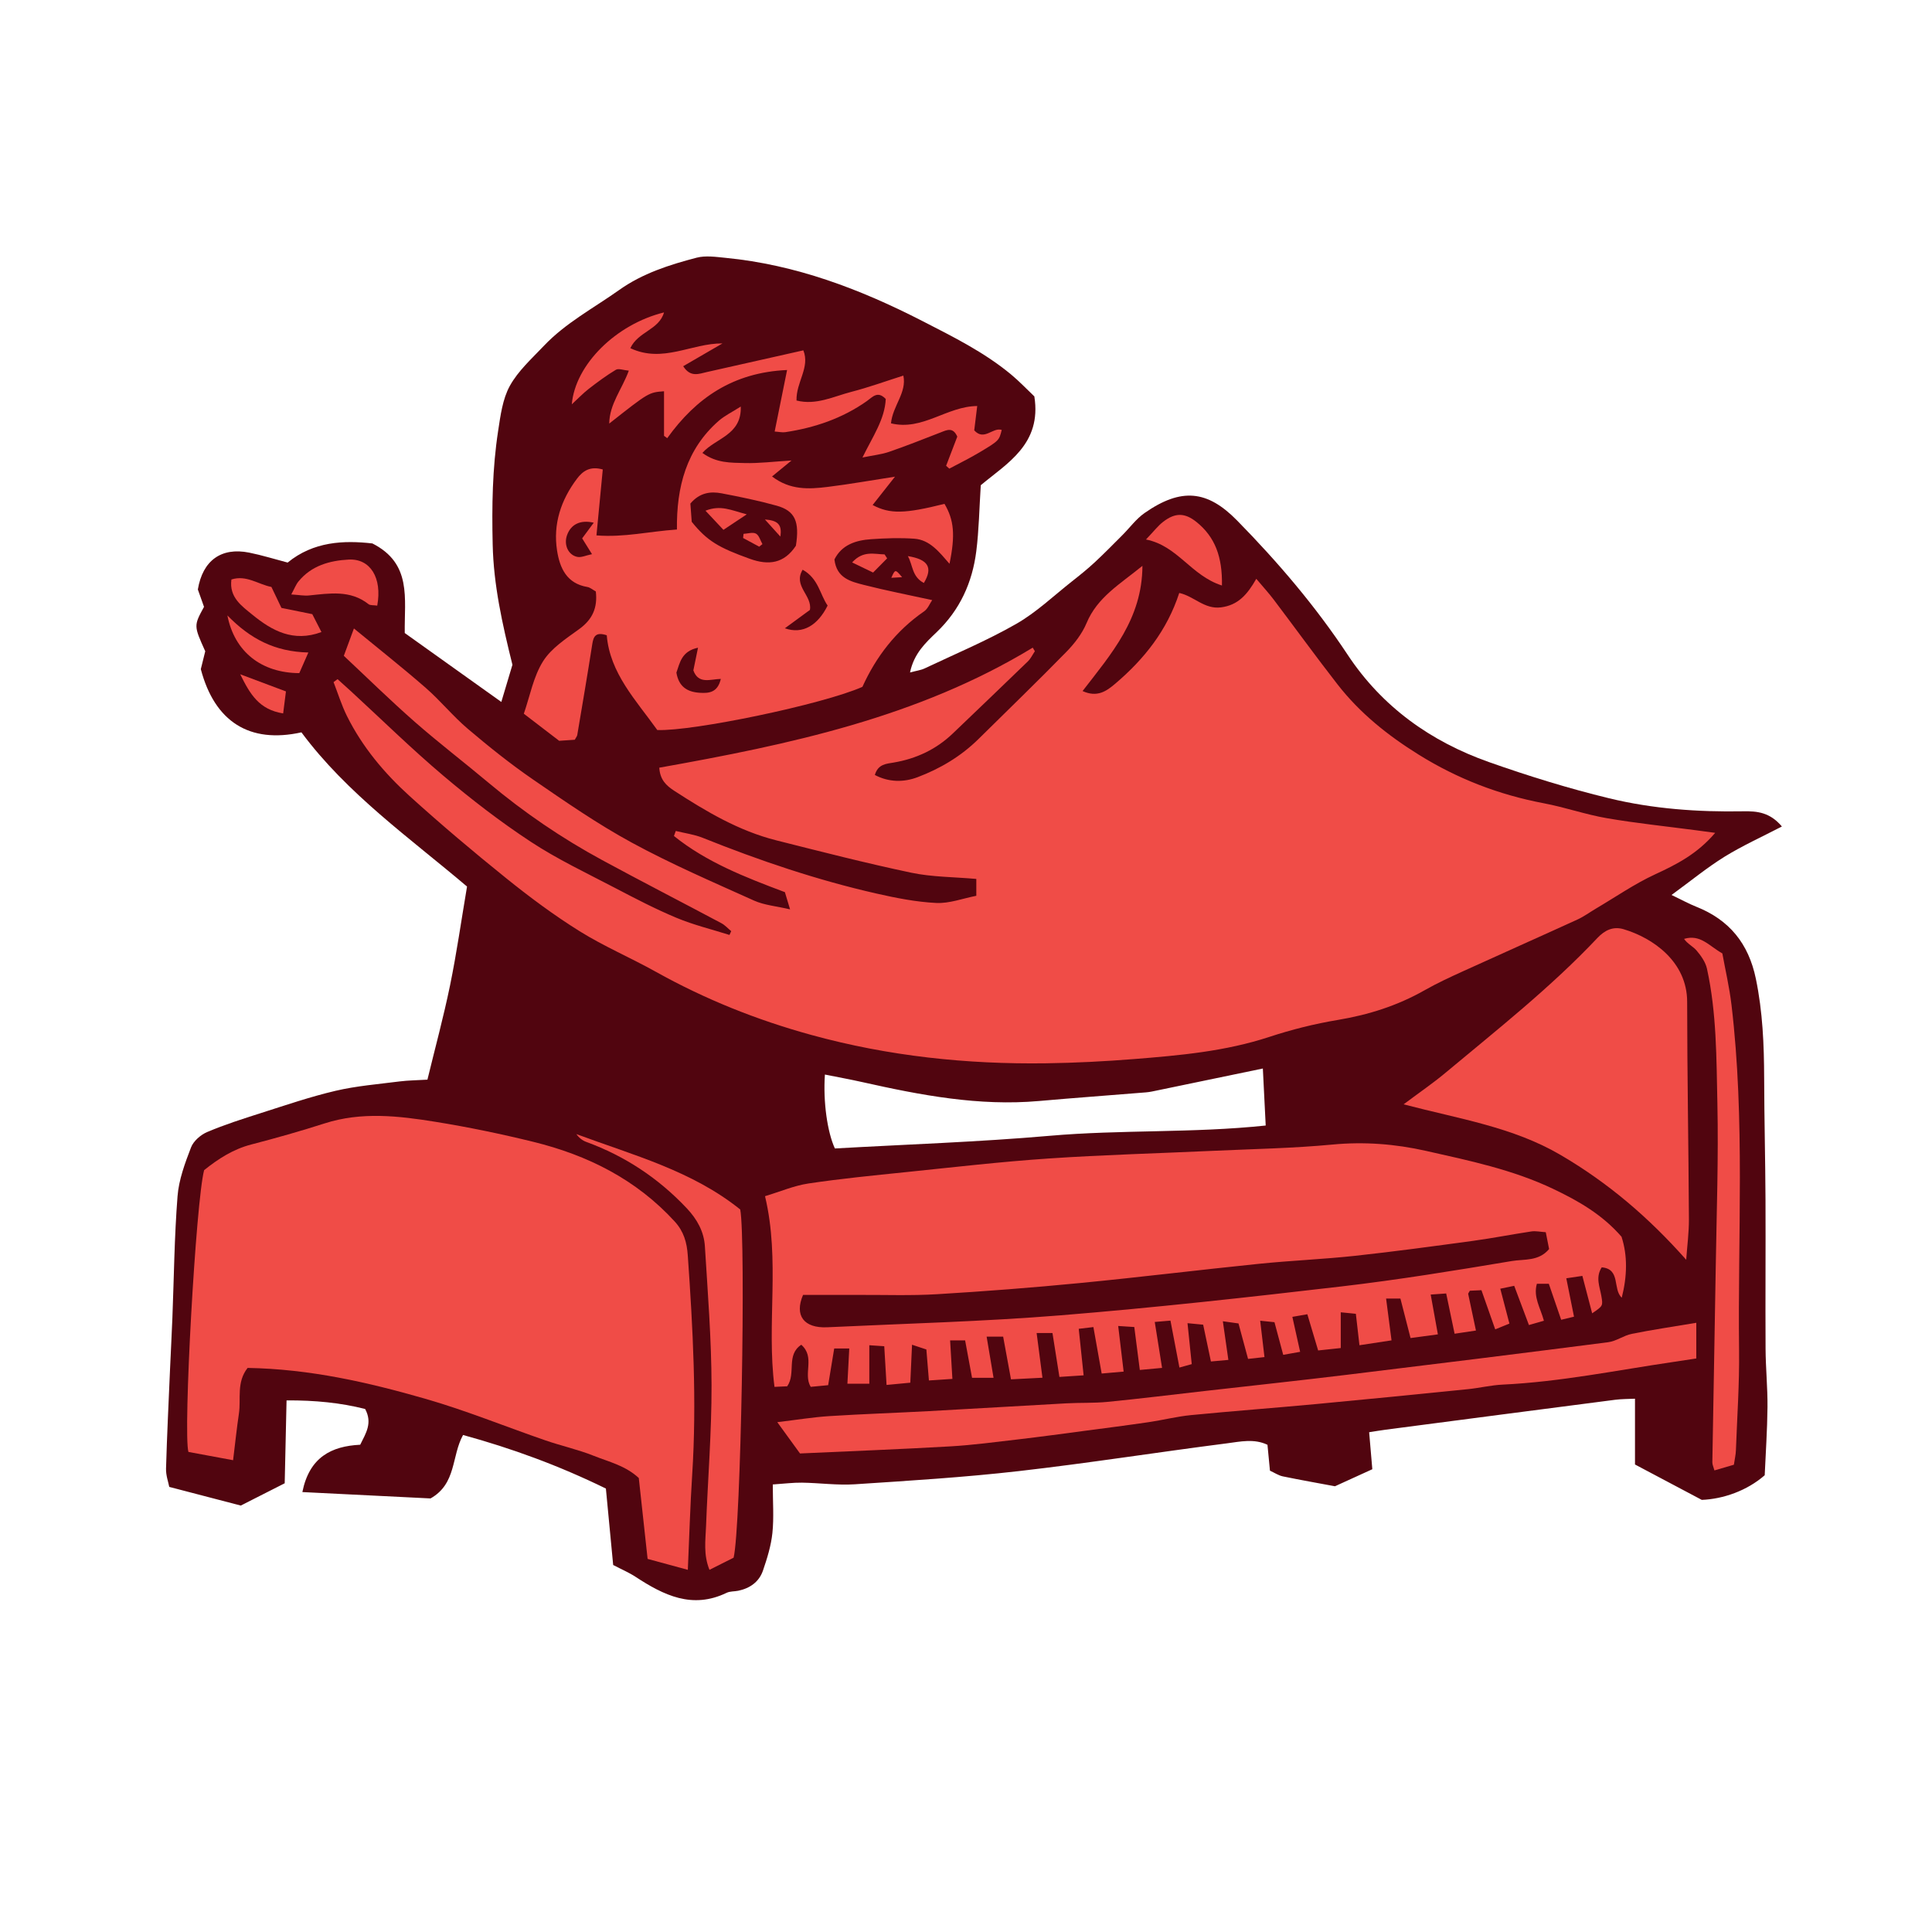 <svg version="1.1" id="svg" xmlns="http://www.w3.org/2000/svg" xmlns:xlink="http://www.w3.org/1999/xlink" x="0px" y="0px"
	 width="200px" height="200px" viewBox="0 0 200 200" enable-background="new 0 0 200 200" xml:space="preserve">
<path class="stroke" fill="#51050f"  fill-rule="evenodd" clip-rule="evenodd" d="M38.55,56.257c4.117,2.088,3.298,5.69,3.35,9.274
	c3.138,2.239,6.425,4.585,9.997,7.134c0.467-1.563,0.845-2.826,1.15-3.847c-1.063-4.278-1.952-8.271-2.045-12.46
	c-0.09-3.94-0.034-7.847,0.562-11.732c0.244-1.597,0.46-3.315,1.217-4.686c0.857-1.551,2.266-2.814,3.512-4.13
	c2.255-2.383,5.159-3.912,7.801-5.788c2.423-1.723,5.201-2.609,8.016-3.345c0.943-0.246,2.02-0.08,3.022,0.017
	c7.253,0.707,13.897,3.226,20.346,6.534c3.205,1.646,6.402,3.227,9.184,5.533c0.878,0.729,1.667,1.566,2.414,2.275
	c0.788,4.951-2.853,6.933-5.546,9.193c-0.155,2.419-0.188,4.641-0.464,6.831c-0.409,3.236-1.689,6.075-4.11,8.389
	c-1.125,1.076-2.341,2.193-2.75,4.163c0.666-0.179,1.119-0.232,1.51-0.417c3.18-1.505,6.441-2.869,9.486-4.611
	c2.091-1.196,3.882-2.917,5.794-4.421c0.796-0.625,1.586-1.262,2.328-1.95c0.983-0.911,1.919-1.872,2.867-2.819
	c0.766-0.764,1.421-1.678,2.294-2.287c3.805-2.653,6.501-2.358,9.566,0.761c4.229,4.305,8.126,8.875,11.462,13.917
	c3.573,5.402,8.601,8.976,14.622,11.104c4.076,1.44,8.227,2.725,12.425,3.744c4.544,1.104,9.22,1.436,13.903,1.352
	c1.454-0.026,2.757,0.105,3.999,1.572c-2.128,1.107-4.111,1.999-5.944,3.134c-1.824,1.133-3.498,2.511-5.479,3.955
	c1.029,0.493,1.777,0.907,2.567,1.222c3.418,1.361,5.404,3.807,6.159,7.442c0.711,3.417,0.85,6.845,0.861,10.306
	c0.012,4.191,0.119,8.382,0.139,12.572c0.023,5.136-0.021,10.271,0.007,15.407c0.011,2.022,0.217,4.044,0.199,6.065
	c-0.024,2.429-0.192,4.855-0.288,7.057c-1.821,1.597-4.295,2.464-6.514,2.55c-2.521-1.336-4.706-2.493-6.914-3.663
	c0-2.236,0-4.383,0-6.81c-0.661,0.034-1.368,0.023-2.062,0.112c-7.92,1.022-15.839,2.061-23.758,3.097
	c-0.521,0.067-1.042,0.159-1.7,0.261c0.111,1.302,0.214,2.494,0.328,3.831c-1.24,0.565-2.449,1.116-3.867,1.763
	c-1.684-0.315-3.547-0.642-5.398-1.024c-0.445-0.093-0.854-0.371-1.331-0.589c-0.088-0.903-0.17-1.767-0.258-2.68
	c-1.386-0.663-2.825-0.326-4.188-0.152c-7.184,0.919-14.341,2.052-21.534,2.873c-5.643,0.646-11.322,0.995-16.993,1.367
	c-1.812,0.118-3.646-0.142-5.471-0.168c-0.921-0.013-1.843,0.109-3.023,0.187c0,1.814,0.127,3.438-0.041,5.033
	c-0.138,1.318-0.545,2.627-0.979,3.89c-0.402,1.167-1.353,1.831-2.565,2.081c-0.397,0.081-0.846,0.044-1.197,0.213
	c-3.554,1.718-6.52,0.246-9.432-1.661c-0.672-0.439-1.423-0.757-2.309-1.22c-0.251-2.63-0.505-5.292-0.754-7.913
	c-4.889-2.391-9.74-4.159-14.787-5.545c-1.215,2.209-0.662,5.036-3.365,6.568c-4.172-0.208-8.604-0.427-13.269-0.659
	c0.727-3.619,3.017-4.753,5.989-4.9c0.601-1.217,1.286-2.253,0.51-3.701c-2.531-0.642-5.178-0.906-8.136-0.889
	c-0.065,2.932-0.129,5.738-0.192,8.58c-1.631,0.827-3.125,1.586-4.546,2.307c-2.456-0.64-4.791-1.25-7.404-1.932
	c-0.093-0.488-0.355-1.195-0.334-1.895c0.098-3.449,0.269-6.896,0.417-10.343c0.076-1.758,0.173-3.514,0.242-5.271
	c0.164-4.194,0.204-8.398,0.532-12.579c0.134-1.715,0.77-3.424,1.396-5.053c0.252-0.66,0.998-1.31,1.676-1.596
	c1.8-0.762,3.674-1.363,5.54-1.956c2.569-0.818,5.13-1.697,7.749-2.311c2.167-0.507,4.412-0.686,6.627-0.97
	c0.866-0.111,1.746-0.115,2.881-0.184c0.787-3.241,1.667-6.479,2.342-9.759c0.678-3.301,1.151-6.643,1.758-10.231
	c-5.935-5.037-12.437-9.617-17.143-15.963c-5.379,1.192-8.98-1.097-10.416-6.542c0.146-0.586,0.308-1.239,0.459-1.852
	c-1.193-2.645-1.193-2.645-0.127-4.599c-0.199-0.562-0.423-1.189-0.639-1.796c0.498-2.997,2.418-4.396,5.311-3.817
	c1.318,0.264,2.608,0.669,3.986,1.03C32.452,56.048,35.583,55.92,38.55,56.257z M130.73,110.612
	c-3.887,0.807-7.385,1.534-10.883,2.258c-0.397,0.082-0.795,0.178-1.198,0.21c-3.698,0.304-7.4,0.568-11.097,0.896
	c-6.218,0.55-12.244-0.604-18.256-1.951c-1.285-0.288-2.583-0.523-3.902-0.788c-0.198,2.83,0.258,5.976,1.033,7.652
	c7.433-0.422,14.855-0.667,22.244-1.312c7.378-0.646,14.81-0.267,22.354-1.063C130.923,114.434,130.833,112.642,130.73,110.612z"/>
<path fill-rule="evenodd" clip-rule="evenodd" fill="#f04c47" class="fill" d="M177.556,86.216c-1.852,2.174-3.975,3.261-6.208,4.291
	c-2.135,0.986-4.096,2.347-6.132,3.547c-0.639,0.377-1.244,0.827-1.915,1.134c-3.94,1.8-7.899,3.557-11.84,5.353
	c-1.355,0.617-2.713,1.244-4.005,1.979c-2.804,1.591-5.791,2.535-8.97,3.065c-2.396,0.398-4.78,0.998-7.089,1.756
	c-4.557,1.498-9.27,1.916-13.992,2.292c-3.031,0.241-6.077,0.398-9.12,0.439c-8.222,0.113-16.31-0.74-24.287-2.932
	c-5.661-1.554-11.01-3.698-16.116-6.547c-2.597-1.448-5.357-2.622-7.875-4.191c-2.634-1.642-5.146-3.509-7.566-5.456
	c-3.426-2.756-6.791-5.598-10.049-8.548c-2.615-2.37-4.886-5.081-6.475-8.274c-0.558-1.121-0.93-2.336-1.387-3.509
	c0.138-0.103,0.275-0.205,0.415-0.309c0.458,0.414,0.92,0.823,1.375,1.242c3.182,2.927,6.272,5.963,9.571,8.752
	c2.886,2.441,5.9,4.767,9.057,6.841c2.757,1.813,5.775,3.236,8.709,4.772c2.096,1.097,4.203,2.196,6.383,3.105
	c1.764,0.735,3.646,1.189,5.475,1.768c0.061-0.13,0.121-0.261,0.18-0.392c-0.338-0.278-0.641-0.624-1.021-0.826
	c-4.109-2.188-8.251-4.315-12.344-6.534c-4.177-2.265-8.087-4.929-11.734-7.985c-2.538-2.128-5.177-4.144-7.667-6.328
	c-2.543-2.231-4.96-4.606-7.337-6.831c0.438-1.186,0.71-1.92,1.046-2.831c2.564,2.109,5.054,4.071,7.439,6.153
	c1.525,1.331,2.815,2.933,4.357,4.241c2.164,1.834,4.386,3.618,6.721,5.224c3.344,2.299,6.7,4.624,10.259,6.558
	c4.093,2.225,8.391,4.077,12.644,5.993c1.06,0.477,2.292,0.571,3.73,0.909c-0.25-0.833-0.396-1.318-0.537-1.782
	c-4.116-1.543-8.112-3.101-11.485-5.813c0.063-0.173,0.127-0.348,0.19-0.521c0.935,0.231,1.91,0.356,2.794,0.711
	c5.854,2.347,11.814,4.367,17.967,5.764c2.042,0.464,4.127,0.877,6.206,0.978c1.356,0.066,2.743-0.47,4.144-0.742
	c0-0.742,0-1.246,0-1.746c-2.322-0.207-4.581-0.191-6.742-0.646c-4.689-0.988-9.337-2.182-13.985-3.354
	c-3.859-0.974-7.232-2.977-10.539-5.121c-0.852-0.553-1.475-1.155-1.553-2.395c13.426-2.395,26.75-5.189,38.66-12.426
	c0.073,0.123,0.148,0.246,0.221,0.37c-0.238,0.354-0.424,0.762-0.726,1.054c-2.576,2.497-5.174,4.975-7.767,7.458
	c-1.716,1.644-3.77,2.609-6.1,3.008c-0.789,0.136-1.638,0.152-1.973,1.289c1.461,0.776,3.014,0.763,4.42,0.232
	c2.349-0.886,4.509-2.173,6.322-3.964c3.034-2.997,6.104-5.962,9.086-9.012c0.84-0.859,1.631-1.88,2.088-2.976
	c1.116-2.68,3.453-4.027,5.784-5.928c-0.019,5.483-3.214,9.099-6.196,12.962c1.52,0.691,2.473,0.013,3.398-0.775
	c2.979-2.534,5.35-5.506,6.609-9.379c1.531,0.328,2.593,1.711,4.318,1.491c1.77-0.226,2.725-1.319,3.658-2.956
	c0.728,0.864,1.304,1.489,1.812,2.164c2.205,2.917,4.352,5.88,6.599,8.767c2.311,2.968,5.185,5.27,8.394,7.267
	c4.033,2.512,8.325,4.16,12.969,5.04c2.191,0.415,4.322,1.166,6.52,1.543c3.059,0.525,6.154,0.843,9.233,1.25
	C176.165,86.026,176.75,86.107,177.556,86.216z"/>
<path fill-rule="evenodd" clip-rule="evenodd" fill="#f04c47" class="fill" d="M25.633,141.607c-1.173,1.488-0.671,3.183-0.9,4.722
	c-0.226,1.522-0.384,3.053-0.603,4.831c-1.667-0.31-3.152-0.585-4.624-0.856c-0.564-1.992,0.772-25.996,1.626-29.172
	c1.431-1.145,2.984-2.163,4.875-2.654c2.551-0.661,5.09-1.379,7.599-2.184c3.816-1.226,7.655-0.779,11.466-0.165
	c3.402,0.548,6.79,1.251,10.139,2.074c5.625,1.382,10.646,3.891,14.633,8.245c0.941,1.028,1.261,2.171,1.354,3.495
	c0.529,7.566,0.945,15.132,0.457,22.722c-0.205,3.164-0.294,6.336-0.451,9.843c-1.509-0.41-2.815-0.765-4.164-1.131
	c-0.32-2.937-0.62-5.681-0.913-8.375c-1.396-1.291-3.09-1.67-4.634-2.287c-1.627-0.653-3.363-1.032-5.025-1.605
	c-4.157-1.432-8.242-3.107-12.464-4.317C38.086,143.094,32.074,141.717,25.633,141.607z"/>
<path fill-rule="evenodd" clip-rule="evenodd" fill="#f04c47" class="fill" d="M113.189,137.378c-0.614,0.073-0.98,0.116-1.518,0.18
	c0.169,1.607,0.325,3.111,0.505,4.816c-0.943,0.062-1.651,0.109-2.506,0.165c-0.246-1.552-0.474-2.99-0.719-4.547
	c-0.544,0-0.974,0-1.64,0c0.204,1.563,0.391,2.998,0.603,4.63c-1.176,0.061-2.158,0.111-3.257,0.167
	c-0.28-1.528-0.532-2.897-0.812-4.421c-0.517,0-0.985,0-1.71,0c0.255,1.515,0.475,2.822,0.717,4.26c-0.76,0-1.404,0-2.227,0
	c-0.234-1.265-0.464-2.505-0.717-3.873c-0.504,0-0.924,0-1.553,0c0.079,1.327,0.149,2.522,0.236,3.989
	c-0.747,0.049-1.503,0.1-2.43,0.161c-0.092-1.12-0.172-2.099-0.264-3.208c-0.402-0.133-0.801-0.265-1.484-0.491
	c-0.063,1.392-0.117,2.565-0.178,3.929c-0.771,0.074-1.476,0.141-2.459,0.234c-0.084-1.401-0.156-2.638-0.238-4.007
	c-0.489-0.033-0.912-0.062-1.547-0.104c0,1.386,0,2.634,0,3.986c-0.839,0-1.474,0-2.268,0c0.065-1.223,0.123-2.349,0.193-3.65
	c-0.531,0-1,0-1.559,0c-0.22,1.338-0.415,2.52-0.626,3.799c-0.644,0.062-1.229,0.118-1.807,0.173
	c-0.815-1.358,0.493-3.062-0.976-4.359c-1.605,1.065-0.519,2.96-1.457,4.302c-0.307,0.014-0.746,0.033-1.317,0.059
	c-0.839-6.545,0.61-13.09-0.98-19.739c1.567-0.472,3.002-1.092,4.495-1.315c3.342-0.5,6.709-0.829,10.071-1.174
	c4.918-0.505,9.834-1.078,14.764-1.411c5.672-0.385,11.359-0.533,17.04-0.796c4.125-0.19,8.264-0.26,12.37-0.649
	c3.293-0.312,6.505-0.062,9.683,0.654c4.482,1.008,8.996,1.945,13.191,3.947c2.588,1.235,5.043,2.633,7.052,4.942
	c0.63,1.948,0.595,4.055,0.023,6.308c-0.963-0.884-0.082-2.975-2.074-3.14c-0.665,1.039-0.202,2.007-0.038,2.967
	c0.175,1.026,0.174,1.026-0.952,1.792c-0.334-1.276-0.649-2.483-1.013-3.873c-0.545,0.081-1.018,0.151-1.664,0.247
	c0.284,1.417,0.531,2.647,0.798,3.975c-0.47,0.113-0.841,0.203-1.328,0.321c-0.433-1.26-0.842-2.454-1.279-3.726
	c-0.421,0-0.79,0-1.237,0c-0.394,1.376,0.378,2.511,0.728,3.825c-0.528,0.152-0.958,0.275-1.55,0.445
	c-0.506-1.346-0.992-2.645-1.524-4.06c-0.513,0.105-0.923,0.191-1.441,0.299c0.324,1.242,0.612,2.343,0.944,3.612
	c-0.465,0.189-0.918,0.372-1.469,0.596c-0.498-1.417-0.942-2.679-1.426-4.054c-0.447,0.021-0.869,0.04-1.2,0.056
	c-0.114,0.213-0.183,0.28-0.172,0.33c0.242,1.174,0.494,2.347,0.803,3.79c-0.757,0.113-1.433,0.216-2.21,0.332
	c-0.303-1.454-0.575-2.753-0.871-4.169c-0.533,0.037-0.955,0.067-1.604,0.113c0.251,1.396,0.476,2.632,0.744,4.12
	c-0.927,0.125-1.806,0.244-2.829,0.383c-0.371-1.447-0.699-2.73-1.049-4.091c-0.446,0-0.818,0-1.483,0
	c0.188,1.449,0.364,2.807,0.563,4.329c-1.14,0.173-2.168,0.329-3.32,0.505c-0.131-1.138-0.235-2.062-0.373-3.254
	c-0.483-0.048-0.993-0.099-1.562-0.156c0,1.337,0,2.406,0,3.7c-0.766,0.081-1.52,0.162-2.342,0.25
	c-0.396-1.328-0.737-2.473-1.118-3.748c-0.527,0.092-0.941,0.163-1.551,0.27c0.272,1.232,0.517,2.327,0.805,3.62
	c-0.64,0.113-1.173,0.209-1.752,0.312c-0.33-1.232-0.606-2.261-0.905-3.379c-0.439-0.045-0.812-0.084-1.479-0.153
	c0.154,1.309,0.292,2.466,0.444,3.764c-0.594,0.066-1.097,0.123-1.699,0.19c-0.344-1.273-0.654-2.429-0.99-3.671
	c-0.494-0.07-0.92-0.13-1.62-0.227c0.203,1.418,0.377,2.643,0.571,4c-0.617,0.056-1.127,0.102-1.805,0.164
	c-0.268-1.271-0.516-2.446-0.803-3.809c-0.436-0.042-0.911-0.087-1.621-0.156c0.159,1.541,0.295,2.849,0.438,4.238
	c-0.472,0.131-0.848,0.235-1.275,0.355c-0.312-1.632-0.608-3.187-0.928-4.859c-0.565,0.048-0.996,0.085-1.626,0.139
	c0.253,1.585,0.484,3.036,0.757,4.756c-0.769,0.071-1.516,0.14-2.303,0.213c-0.201-1.555-0.379-2.942-0.572-4.445
	c-0.543-0.035-0.959-0.062-1.667-0.107c0.196,1.645,0.37,3.095,0.564,4.721c-0.724,0.064-1.442,0.127-2.274,0.201
	C113.756,140.556,113.481,139.011,113.189,137.378z M83.131,134.049c-0.911,2.128,0.079,3.464,2.513,3.349
	c8.047-0.382,16.108-0.587,24.135-1.236c9.713-0.786,19.406-1.863,29.086-2.991c5.91-0.689,11.791-1.65,17.661-2.633
	c1.252-0.21,2.762,0.054,3.836-1.237c-0.104-0.532-0.216-1.099-0.344-1.744c-0.571-0.036-1.042-0.146-1.485-0.08
	c-2.004,0.3-3.994,0.695-6,0.969c-4.085,0.555-8.172,1.113-12.27,1.557c-3.296,0.356-6.617,0.488-9.916,0.824
	c-6.192,0.631-12.371,1.394-18.566,1.994c-4.908,0.476-9.83,0.858-14.753,1.153c-2.699,0.163-5.415,0.063-8.124,0.074
	C87.039,134.055,85.173,134.049,83.131,134.049z"/>
<path fill-rule="evenodd" clip-rule="evenodd" fill="#f04c47" class="fill" d="M86.381,57.915c0.218,1.938,1.696,2.291,3.06,2.638
	c2.281,0.582,4.598,1.031,7.058,1.569c-0.248,0.358-0.446,0.896-0.831,1.161c-2.929,2.016-4.992,4.729-6.392,7.82
	c-4.086,1.812-17.544,4.615-21.234,4.469c-2.206-3.091-4.907-5.878-5.231-9.809c-1.141-0.374-1.375,0.111-1.5,0.92
	c-0.489,3.141-1.026,6.272-1.553,9.407c-0.021,0.123-0.119,0.232-0.257,0.488c-0.498,0.034-1.081,0.073-1.617,0.109
	c-1.212-0.928-2.335-1.788-3.658-2.803c0.636-1.83,0.987-3.834,1.992-5.43c0.857-1.365,2.396-2.352,3.753-3.34
	c1.359-0.989,1.903-2.197,1.708-3.887c-0.303-0.164-0.574-0.412-0.88-0.463c-2.141-0.358-2.854-1.977-3.133-3.772
	c-0.427-2.744,0.405-5.232,2.059-7.432c0.586-0.779,1.338-1.345,2.674-0.96c-0.209,2.175-0.418,4.355-0.654,6.824
	c2.881,0.227,5.464-0.417,8.331-0.609c-0.057-4.41,0.979-8.319,4.323-11.248c0.619-0.542,1.393-0.911,2.283-1.481
	c0.102,2.979-2.611,3.249-3.97,4.8c1.448,1.069,2.955,1.011,4.386,1.049c1.476,0.039,2.958-0.15,4.841-0.266
	c-0.812,0.667-1.352,1.107-2.018,1.654c1.872,1.431,3.823,1.319,5.752,1.082c2.265-0.278,4.515-0.681,6.976-1.06
	c-0.844,1.07-1.567,1.986-2.315,2.934c1.81,0.956,3.329,0.907,7.439-0.121c0.986,1.667,1.134,3.241,0.519,6.205
	c-1.054-1.211-2.031-2.481-3.644-2.597c-1.479-0.106-2.981-0.052-4.464,0.051C88.583,55.925,87.132,56.402,86.381,57.915z
	 M82.391,56.495c0.395-2.493-0.083-3.616-1.99-4.147c-1.875-0.522-3.79-0.915-5.704-1.28c-1.159-0.221-2.281-0.064-3.229,1.061
	c0.046,0.625,0.099,1.344,0.139,1.887c1.599,1.986,2.798,2.675,6.02,3.833C79.587,58.555,81.183,58.327,82.391,56.495z
	 M81.249,65.04c1.854,0.653,3.409-0.311,4.426-2.352c-0.791-1.137-0.943-2.802-2.585-3.711c-1.023,1.684,1.021,2.666,0.752,4.163
	C83.022,63.741,82.136,64.39,81.249,65.04z M70.021,69.628c0.242,1.46,1.124,2.004,2.404,2.088c0.986,0.064,1.864-0.025,2.194-1.435
	c-1.074,0.02-2.304,0.591-2.843-0.882c0.139-0.674,0.291-1.41,0.482-2.348C70.544,67.407,70.378,68.632,70.021,69.628z
	 M61.465,54.112c-1.405-0.333-2.378,0.185-2.769,1.297c-0.343,0.969,0.107,2.036,1.058,2.238c0.423,0.09,0.915-0.156,1.53-0.28
	c-0.435-0.7-0.707-1.137-1.019-1.636C60.643,55.222,60.989,54.754,61.465,54.112z"/>
<path fill-rule="evenodd" clip-rule="evenodd" fill="#f04c47" class="fill" d="M174.555,130.41c-3.889-4.39-8.069-7.957-12.996-10.844
	c-4.965-2.909-10.491-3.731-16.258-5.246c1.655-1.24,3.036-2.181,4.312-3.247c5.393-4.503,10.923-8.854,15.757-13.982
	c0.771-0.816,1.644-1.219,2.716-0.897c3.035,0.909,6.564,3.362,6.568,7.509c0.006,7.503,0.143,15.005,0.183,22.509
	C174.843,127.608,174.653,129.009,174.555,130.41z"/>
<path fill-rule="evenodd" clip-rule="evenodd" fill="#f04c47" class="fill" d="M175.599,136.934c0,1.435,0,2.494,0,3.694
	c-0.766,0.116-1.549,0.237-2.332,0.353c-5.889,0.865-11.73,2.067-17.699,2.352c-1.211,0.057-2.406,0.352-3.615,0.474
	c-5.247,0.529-10.495,1.055-15.746,1.544c-4.305,0.401-8.618,0.721-12.922,1.141c-1.478,0.146-2.931,0.518-4.402,0.733
	c-2.206,0.324-4.418,0.606-6.627,0.898c-2.28,0.302-4.558,0.613-6.84,0.88c-2.35,0.273-4.698,0.59-7.057,0.726
	c-5.135,0.297-10.275,0.491-15.543,0.733c-0.732-1.011-1.423-1.961-2.352-3.241c2.074-0.247,3.729-0.521,5.395-0.627
	c3.44-0.218,6.887-0.331,10.33-0.517c4.732-0.255,9.463-0.547,14.195-0.805c1.42-0.077,2.852-0.013,4.264-0.151
	c3.367-0.332,6.727-0.747,10.089-1.129c4.909-0.557,9.822-1.083,14.726-1.679c9.009-1.093,18.014-2.21,27.013-3.368
	c0.84-0.107,1.606-0.697,2.446-0.866C171.036,137.654,173.171,137.342,175.599,136.934z"/>
<path fill-rule="evenodd" clip-rule="evenodd" fill="#f04c47" class="fill" d="M92.233,43.823c3.275,0.803,5.77-1.767,8.928-1.792
	c-0.108,0.89-0.211,1.727-0.308,2.518c1.034,1.14,1.907-0.344,2.845-0.045c-0.271,1.085-0.26,1.105-2.294,2.321
	c-1.016,0.608-2.086,1.128-3.131,1.688c-0.111-0.099-0.221-0.196-0.332-0.295c0.395-1.03,0.79-2.059,1.157-3.019
	c-0.447-1.023-1.084-0.685-1.736-0.431c-1.766,0.687-3.527,1.387-5.319,2.004c-0.78,0.271-1.625,0.354-2.761,0.588
	c1.086-2.213,2.312-3.954,2.41-6.059c-0.848-0.886-1.365-0.199-1.963,0.223c-2.534,1.787-5.391,2.756-8.434,3.213
	c-0.318,0.048-0.658-0.037-1.102-0.067c0.42-2.08,0.822-4.07,1.286-6.368c-5.59,0.254-9.411,2.887-12.408,7.056
	c-0.111-0.081-0.222-0.161-0.331-0.242c0-1.536,0-3.071,0-4.613c-1.579,0.116-1.579,0.116-5.674,3.345
	c0.037-2.043,1.312-3.522,2.029-5.479c-0.562-0.049-1.064-0.255-1.342-0.089c-0.98,0.588-1.906,1.277-2.813,1.979
	c-0.577,0.447-1.085,0.985-1.747,1.596c0.347-4.115,4.585-8.297,9.545-9.514c-0.519,1.815-2.675,1.973-3.486,3.701
	c3.37,1.587,6.332-0.519,9.538-0.492c-1.339,0.777-2.681,1.555-4.065,2.359c0.752,1.188,1.629,0.788,2.455,0.603
	c3.292-0.737,6.582-1.479,9.982-2.245c0.713,1.768-0.762,3.297-0.707,5.193c2.038,0.516,3.836-0.422,5.666-0.894
	c1.803-0.464,3.56-1.104,5.393-1.685C93.892,40.645,92.418,41.983,92.233,43.823z"/>
<path fill-rule="evenodd" clip-rule="evenodd" fill="#f04c47" class="fill" d="M75.942,161.253c-0.813,0.408-1.586,0.796-2.498,1.255
	c-0.641-1.589-0.408-3.06-0.355-4.494c0.182-4.869,0.582-9.737,0.57-14.604c-0.012-4.798-0.392-9.598-0.689-14.393
	c-0.093-1.512-0.801-2.797-1.874-3.935c-2.937-3.117-6.392-5.403-10.405-6.871c-0.396-0.145-0.746-0.416-1.025-0.809
	c5.854,2.175,11.961,3.781,16.963,7.804C77.225,128.388,76.696,158.266,75.942,161.253z"/>
<path fill-rule="evenodd" clip-rule="evenodd" fill="#f04c47" class="fill" d="M179.492,151.628c-0.66,0.193-1.29,0.378-2.014,0.589
	c-0.095-0.354-0.22-0.599-0.217-0.841c0.112-6.766,0.247-13.533,0.354-20.299c0.088-5.621,0.29-11.246,0.168-16.864
	c-0.101-4.656-0.071-9.35-1.08-13.94c-0.148-0.672-0.607-1.323-1.065-1.864c-0.372-0.441-0.958-0.702-1.304-1.217
	c1.695-0.498,2.542,0.698,3.963,1.506c0.299,1.658,0.729,3.491,0.949,5.349c1.408,11.881,0.638,23.815,0.782,35.727
	c0.042,3.451-0.2,6.905-0.327,10.357C179.686,150.591,179.576,151.048,179.492,151.628z"/>
<path fill-rule="evenodd" clip-rule="evenodd" fill="#f04c47" class="fill" d="M126.496,60.612c-3.219-1.029-4.571-4.112-7.864-4.763
	c0.791-0.827,1.226-1.405,1.777-1.832c1.243-0.961,2.252-0.954,3.474,0.038C125.788,55.602,126.549,57.648,126.496,60.612z"/>
<path fill-rule="evenodd" clip-rule="evenodd" fill="#f04c47" class="fill" d="M39.052,62.694c-0.399-0.061-0.727-0.011-0.902-0.151
	c-1.892-1.494-4.035-1.114-6.17-0.901c-0.5,0.05-1.016-0.054-1.828-0.105c0.335-0.614,0.482-1.021,0.741-1.339
	c1.337-1.642,3.224-2.166,5.199-2.271C38.327,57.806,39.581,59.81,39.052,62.694z"/>
<path fill-rule="evenodd" clip-rule="evenodd" fill="#f04c47" class="fill" d="M28.098,60.762c0.377,0.788,0.664,1.388,1.036,2.169
	c0.92,0.187,1.892,0.383,3.194,0.646c0.219,0.426,0.571,1.116,0.948,1.853c-2.925,1.088-5.141-0.153-7.15-1.796
	c-1.086-0.888-2.425-1.797-2.17-3.647C25.509,59.496,26.711,60.489,28.098,60.762z"/>
<path fill-rule="evenodd" clip-rule="evenodd" fill="#f04c47" class="fill" d="M31.922,67.546c-0.449,1.023-0.708,1.611-0.94,2.137
	c-3.88-0.022-6.7-2.17-7.443-5.975C25.907,66.135,28.442,67.466,31.922,67.546z"/>
<path fill-rule="evenodd" clip-rule="evenodd" fill="#f04c47" class="fill" d="M29.312,73.854c-2.487-0.402-3.412-1.964-4.445-4.053
	c1.748,0.655,3.133,1.175,4.734,1.775C29.51,72.288,29.426,72.955,29.312,73.854z"/>
<path fill-rule="evenodd" clip-rule="evenodd" fill="#f04c47" class="fill" d="M91.837,57.8c-0.456,0.46-0.91,0.92-1.455,1.47
	c-0.76-0.366-1.378-0.663-2.172-1.046c1.141-1.261,2.289-0.853,3.361-0.833C91.659,57.526,91.747,57.664,91.837,57.8z"/>
<path fill-rule="evenodd" clip-rule="evenodd" fill="#f04c47" class="fill" d="M95.639,60.349c-1.243-0.647-1.126-1.824-1.657-2.781
	C96.089,57.911,96.599,58.751,95.639,60.349z"/>
<path fill-rule="evenodd" clip-rule="evenodd" fill="#f04c47" class="fill" d="M93.385,59.751c-0.352,0.02-0.705,0.039-1.117,0.062
	C92.673,58.909,92.673,58.909,93.385,59.751z"/>
<path fill-rule="evenodd" clip-rule="evenodd" fill="#f04c47" class="fill" d="M77.303,53.245c-1.019,0.677-1.613,1.072-2.413,1.603
	c-0.599-0.638-1.143-1.218-1.859-1.981C74.608,52.244,75.681,52.819,77.303,53.245z"/>
<path fill-rule="evenodd" clip-rule="evenodd" fill="#f04c47" class="fill" d="M78.591,56.592c-0.556-0.3-1.111-0.6-1.666-0.899
	c0.015-0.143,0.031-0.286,0.046-0.428c0.437-0.023,0.957-0.2,1.286-0.023c0.324,0.174,0.454,0.708,0.669,1.085
	C78.814,56.416,78.702,56.504,78.591,56.592z"/>
<path fill-rule="evenodd" clip-rule="evenodd" fill="#f04c47" class="fill" d="M80.782,55.546c-0.558-0.618-0.98-1.087-1.599-1.77
	C80.45,53.875,80.989,54.24,80.782,55.546z"/>
</svg>
